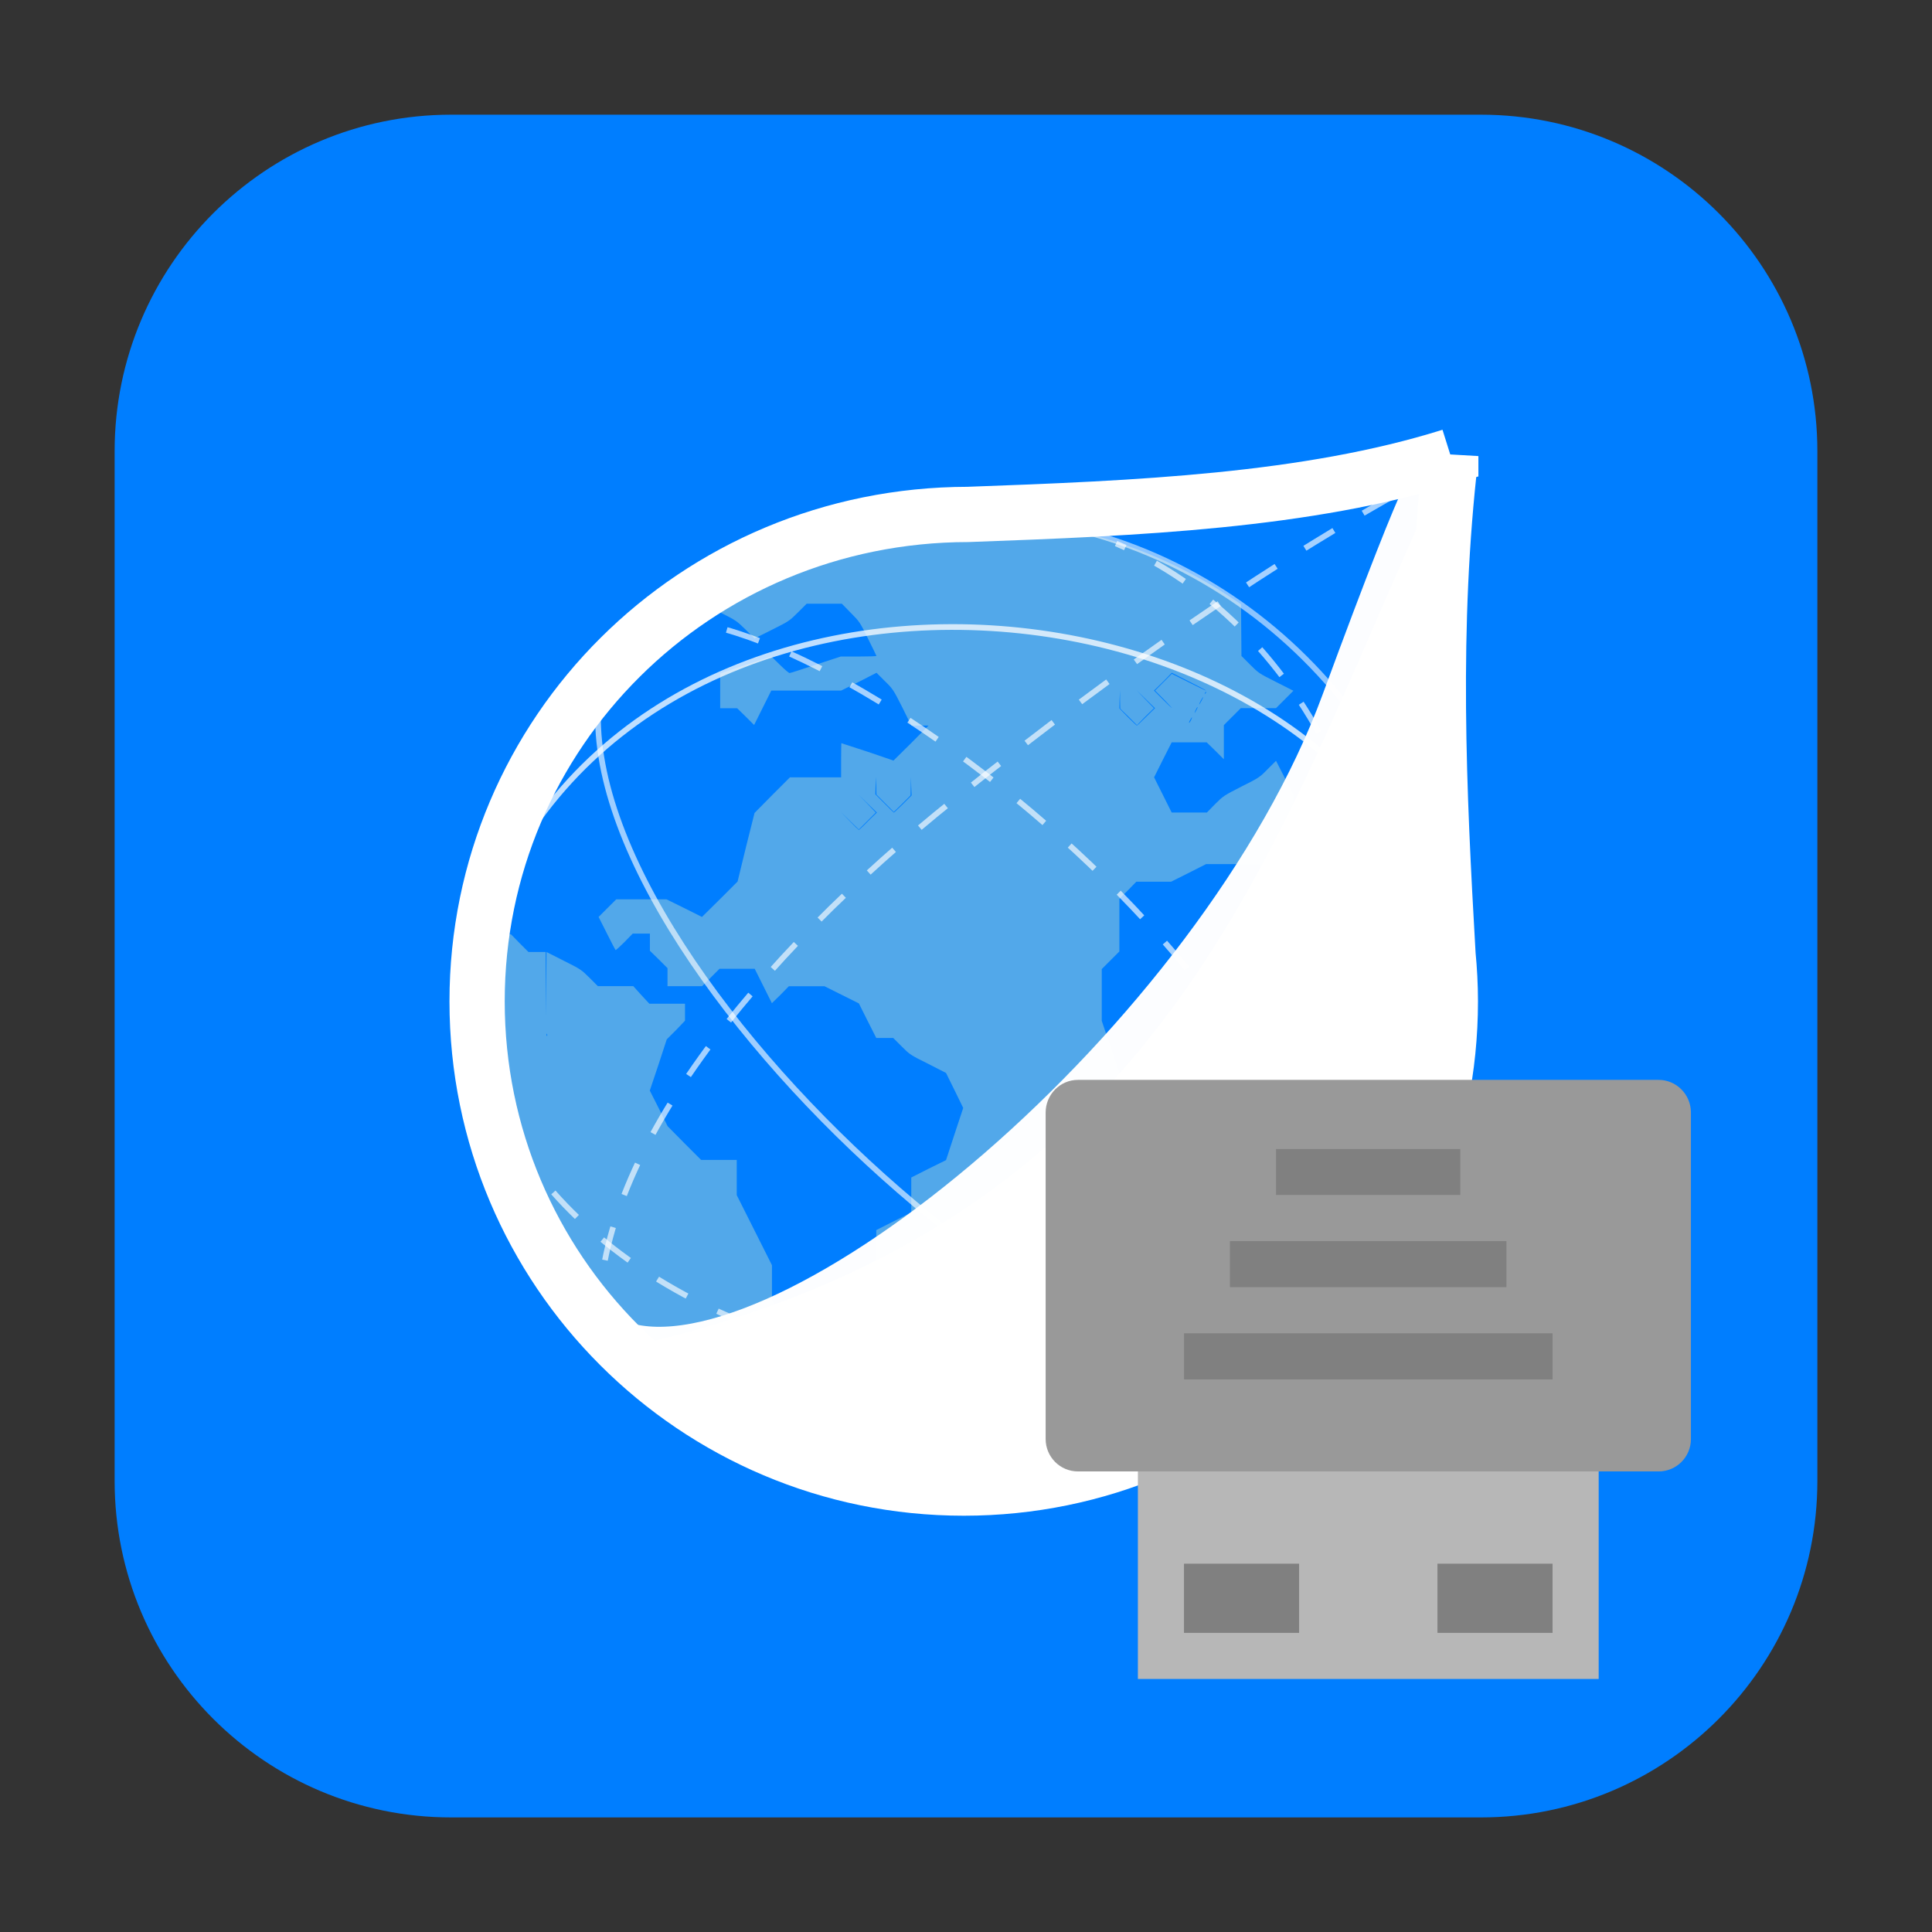 <svg height="36pt" viewBox="0 0 36 36" width="36pt" xmlns="http://www.w3.org/2000/svg" xmlns:xlink="http://www.w3.org/1999/xlink"><rect x="0" y="0" width="36" height="36" fill="#333333" stroke="none"/><filter id="a" height="100%" width="100%" x="0%" y="0%"><feColorMatrix in="SourceGraphic" type="matrix" values="0 0 0 0 1 0 0 0 0 1 0 0 0 0 1 0 0 0 1 0"/></filter><mask id="b"><g filter="url(#a)"><path d="m0 0h36v36h-36z" fill-opacity=".988"/></g></mask><clipPath id="c"><path d="m0 0h36v36h-36z"/></clipPath><path d="m8.406 2.137h19.188c3.461 0 6.27 2.809 6.27 6.27v19.188c0 3.461-2.809 6.27-6.27 6.27h-19.188c-3.461 0-6.27-2.809-6.27-6.27v-19.188c0-3.461 2.809-6.27 6.27-6.27zm0 0" fill="#007eff" fill-rule="evenodd"/><path d="m17.535 27.758c-1.988-.082-3.871-.816-5.422-2.113-.258-.215-.73-.68-.969-.949-.961-1.09-1.648-2.398-1.996-3.797-.238-.969-.316-1.938-.238-2.945.023-.25.062-.574.074-.586.004-.004.055.004.113.02.055.012.172.023.262.023h.164l.16.164.164.164h.32l.004.598.004.602.004-.602.004-.598.324.164c.312.156.324.164.477.316l.156.156h.66l.148.164.152.164h.664v.316l-.168.176-.172.172-.156.477-.16.477.168.332.164.332.312.316.312.312h.664v.656l.656 1.305v.656l.156.312c.129.262.184.398.32.797l.16.484.336.336h.652l-.164-.168c-.164-.164-.172-.176-.328-.488l-.156-.316.32-.969.324-.164.324-.16v-.973l.324-.164.328-.164v-.652l.324-.164.324-.16.16-.488.16-.484-.16-.328-.16-.324-.336-.172c-.332-.164-.34-.172-.492-.324l-.156-.156h-.316l-.164-.324-.16-.32-.641-.32h-.664l-.156.16-.16.156-.32-.641h-.656l-.324.324h-.645v-.336l-.164-.164-.164-.16v-.32h-.32l-.152.156c-.086.086-.16.152-.164.152-.008 0-.078-.137-.164-.309l-.156-.309.328-.328h.938l.332.164.328.164.332-.328.332-.332.156-.641.16-.637.328-.332.332-.332h.953v-.316c0-.176.004-.32.004-.32.004 0 .223.074.492.16l.48.164.328-.324.324-.328h-.32l-.168-.34c-.168-.332-.176-.344-.328-.492l-.152-.152-.328.168-.332.164h-1.301l-.32.641-.156-.156-.16-.156h-.316v-.648l.477-.16.477-.156.156.152c.086.086.168.156.184.156.012 0 .234-.07.488-.156l.465-.152h.332c.184 0 .332-.004.332-.012 0-.004-.07-.148-.156-.32-.152-.309-.16-.32-.324-.484l-.164-.168h-.656l-.16.16c-.156.156-.164.164-.484.324l-.328.164-.168-.168c-.164-.16-.18-.172-.469-.316l-.301-.152-.164-.008-.164-.012.156-.102c1.258-.836 2.691-1.332 4.242-1.477.309-.027 1.152-.027 1.465 0 1.594.145 3.039.641 4.305 1.488l.164.109.004.48.004.484.16.16c.156.156.164.164.484.324l.324.164-.324.324h-.656l-.316.316v.637l-.16-.16-.16-.156h-.652l-.164.324-.164.328.328.656h.656l.152-.156c.152-.152.164-.16.492-.328.328-.164.34-.172.488-.324l.156-.156.16.312.156.316v.164l.004.16.164.168.168.168.328-.164.324-.164-.32-.32-.32-.324.16-.156.156-.16.324.324.324.32v.32h.316l.164.164.164.16h.367l.039.102c.066.176.137.387.199.598.031.113.062.219.066.238.008.027-.012.027-.328.027h-.336l-.328-.164-.324-.164-.332.168c-.324.16-.336.168-.492.32l-.16.16-.309-.156c-.305-.152-.312-.156-.477-.32l-.168-.172h-.992l-.324.164-.328.164h-.648l-.156.16-.16.16v.98l-.328.328v.965l.164.488.164.492.32.16.316.156h.672l.328-.16.324-.164h.621l.328.164.328.16v.641l.328.656-.648.648.324.648.32.645v.645l.406.406-.043.047c-.406.449-.68.711-1.039 1.012-1.387 1.152-3.059 1.859-4.852 2.047-.227.027-.91.066-1.016.059-.023 0-.176-.008-.344-.016zm-7.34-8.488c-.004-.016-.008-.012-.012.008 0 .02.004.031.012.023.004-.004.004-.02 0-.031zm5.98-3.969.164-.16-.344-.336.164.168.16.168-.316.316-.336-.328.164.168c.09.094.168.168.172.168s.082-.07.172-.164zm.652-.32.16-.16-.008-.172-.004-.172-.008.344-.156.156-.156.152-.324-.324-.008-.328-.008.164-.004.16.168.168c.094.094.172.172.176.172.008 0 .082-.074.172-.16zm4.531-1.625.164-.16-.344-.336.16.168.164.168-.16.156-.156.16-.156-.156-.156-.152-.004-.172v-.172l-.008.168-.004.172.156.16c.09.09.164.16.172.16.004 0 .082-.074.172-.164zm.836.062c.012-.027.02-.051.016-.051-.004 0-.02.023-.035.051-.016.027-.023.051-.016.051.004 0 .02-.023.035-.051zm.102-.191c.016-.027.023-.051.02-.051-.008 0-.023.023-.035.051-.016.031-.023.055-.02.055.004 0 .02-.023.035-.055zm-.609-.195-.164-.164.312-.312.312.156c.172.086.316.156.324.156.008-.004-.133-.078-.312-.168l-.324-.164-.164.168-.168.164.164.164c.09.09.168.164.172.164s-.066-.074-.152-.164zm.703.023c.02-.035.031-.066.027-.066-.004 0-.023.031-.043.066-.02.039-.031.07-.027.07s.023-.031.043-.07zm.082-.164c-.004-.004-.012.004-.02.023-.008.023-.008.027.008.008.012-.012.02-.023.012-.031zm0 0" fill="#52a8ea"/><g fill="none" stroke="#fff" transform="matrix(.963 0 0 .963 2.565 2.678)"><path d="m25.408 6.044c-.385 3.291-.235 6.484-.053 9.65.028.284.045.592.045.901 0 5.202-4.216 9.418-9.414 9.418-5.202 0-9.418-4.216-9.418-9.418 0-5.198 4.216-9.414 9.499-9.422 3.267-.118 6.562-.256 9.341-1.128zm0 0" stroke-miterlimit="4.5" stroke-width="1.069"/><path d="m6.624 15.255c3.047-8.676 17.079-7.158 18.711.45" stroke-opacity=".749" stroke-width=".11"/><path d="m9.351 23.322c3.327 1.043 11.658-5.904 14.077-12.474 1.838-4.991 1.684-4.135 1.98-4.804" stroke-miterlimit="4.5" stroke-opacity=".988" stroke-width="1.069"/><g stroke-width=".11"><g stroke-dasharray=".658 .658" stroke-opacity=".647"><path d="m8.941 22.912c-.166-3.299 3.084-7.203 6.846-10.214 7.02-5.616 10.157-6.521 9.621-6.655"/><path d="m15.357 26.017c11.378-1.12 10.859-15.16 3.575-18.281"/><path d="m10.102 9.221c3.827-.207 15.014 8.822 12.36 14.158"/></g><path d="m9.002 10.236c-1.266 5.373 10.449 15.517 13.46 13.143" stroke-opacity=".62"/><path d="m6.693 18.051c2.56 7.028 16.767 8.424 18.666-1.108" stroke-dasharray=".658 .658" stroke-opacity=".647"/></g></g><g clip-path="url(#c)" mask="url(#b)"><path d="m16.217 7.209c4.65.101 8.497 3.729 9.134 8.233" style="fill:none;stroke-width:.109;stroke-linecap:round;stroke-linejoin:bevel;stroke:#fff;stroke-opacity:.553" transform="matrix(.963 0 0 .963 2.565 2.678)"/></g><path d="m11.566 25.129c10.637-2.309 12.25-9.941 15.457-16.633-.074 6.402.719 14.172-2.195 16.113-5.93 5.008-9.746 3.238-13.262.52zm0 0" fill="#fff"/><path d="m29.789 31.285h-8.586v-4.293h8.586zm0 0" fill="#b7b7b7"/><path d="m30.906 27.418h-10.82c-.332 0-.602-.27-.602-.605v-6.082c0-.336.27-.609.602-.609h10.82c.332 0 .602.273.602.609v6.082c0 .336-.27.605-.602.605zm0 0" fill="#999"/><g fill="#808080"><path d="m28.93 25.703h-6.867v-.859h6.867zm0 0"/><path d="m28.07 23.984h-5.152v-.859h5.152zm0 0"/><path d="m27.211 22.266h-3.434v-.855h3.434zm0 0"/><path d="m28.93 30.426h-2.145v-1.289h2.145zm0 0"/><path d="m24.207 30.426h-2.145v-1.289h2.145zm0 0"/></g></svg>